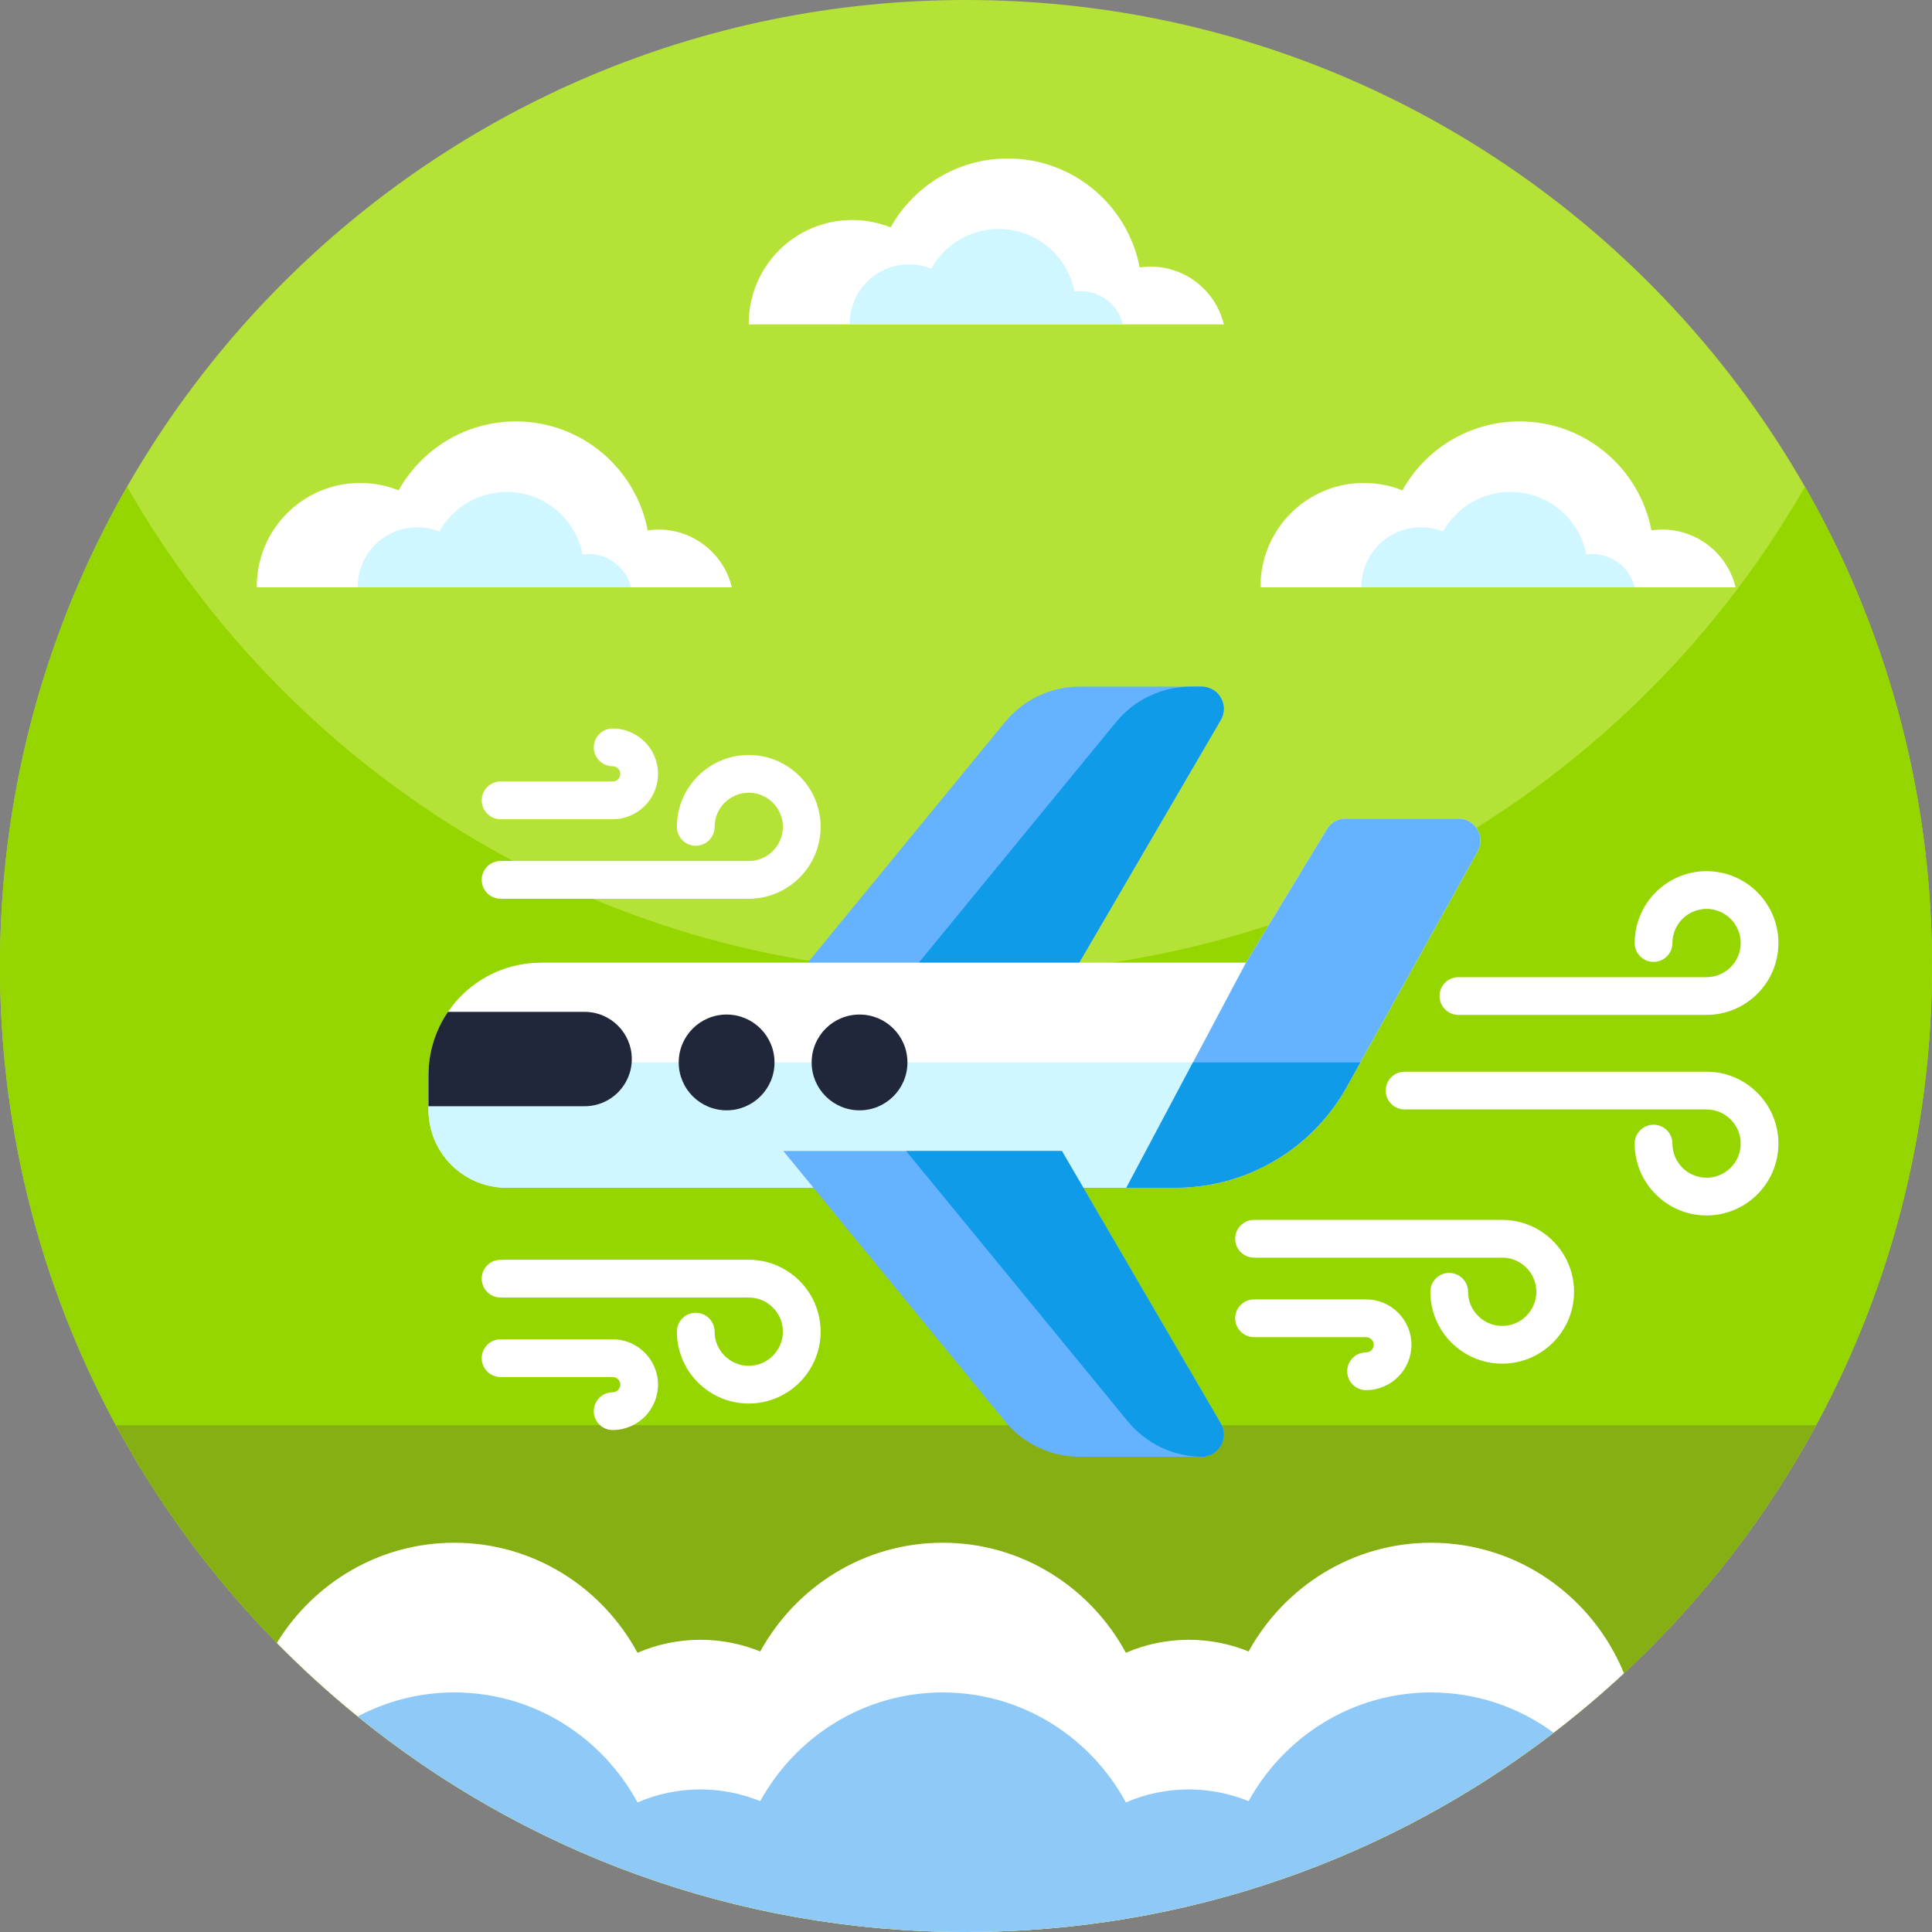 <svg height="512pt" viewBox="0 0 512 512" width="512pt" xmlns="http://www.w3.org/2000/svg"><rect x="0" y="0" width="512" height="512" fill="#808080" stroke="none"/><path d="m512 256c0 141.387-114.613 256-256 256s-256-114.613-256-256 114.613-256 256-256 256 114.613 256 256zm0 0" fill="#b5e237"/><path d="m512 256c0 26.051-3.891 51.191-11.129 74.871-32.012 104.848-129.543 181.129-244.871 181.129-104.559 0-194.488-62.699-234.23-152.551-14-31.629-21.77-66.629-21.77-103.449 0-46.219 12.25-89.57 33.68-127 44.121 77.07 127.16 129 222.32 129s178.211-51.93 222.32-129c21.43 37.43 33.68 80.781 33.68 127zm0 0" fill="#95d600"/><path d="m30.742 377.703c7.156 13.219 15.43 25.738 24.719 37.426 46.898 59.02 119.301 96.871 200.539 96.871s153.641-37.852 200.539-96.871c9.289-11.688 17.562-24.207 24.719-37.426zm0 0" fill="#85af12"/><path d="m430.371 443.441c-5.961 5.539-12.18 10.797-18.641 15.75-43.152 33.117-97.141 52.809-155.73 52.809-61.09 0-117.191-21.41-161.199-57.121-7.512-6.09-14.66-12.598-21.43-19.488 9.758-15.93 27.18-26.551 47.039-26.551 20.93 0 39.129 11.781 48.531 29.16 5.129-2.211 10.77-3.441 16.699-3.441 5.59 0 10.938 1.113 15.828 3.09 9.461-17.18 27.57-28.809 48.359-28.809 20.934 0 39.133 11.781 48.543 29.16 5.117-2.211 10.758-3.441 16.688-3.441 5.602 0 10.941 1.113 15.832 3.09 9.469-17.18 27.57-28.809 48.359-28.809 23.051 0 42.801 14.289 51.121 34.602zm0 0" fill="#fff"/><path d="m411.73 459.191c-43.152 33.117-97.141 52.809-155.73 52.809-61.09 0-117.191-21.41-161.199-57.121 7.66-4.07 16.371-6.367 25.609-6.367 20.93 0 39.129 11.777 48.531 29.148 5.129-2.211 10.77-3.441 16.699-3.441 5.59 0 10.938 1.109 15.828 3.102 9.461-17.18 27.57-28.809 48.359-28.809 20.934 0 39.133 11.777 48.543 29.148 5.117-2.211 10.758-3.441 16.688-3.441 5.602 0 10.941 1.109 15.832 3.102 9.469-17.18 27.57-28.809 48.359-28.809 12.141 0 23.359 3.957 32.48 10.68zm0 0" fill="#8fc9f7"/><path d="m68.055 155.648c0-.082-.004-.164-.004-.246 0-15.141 12.273-27.418 27.414-27.418 3.598 0 7.031.703 10.176 1.961 6.082-10.891 17.715-18.262 31.074-18.262 17.348 0 31.789 12.426 34.926 28.859.934-.133 1.891-.207 2.863-.207 9.434 0 17.336 6.531 19.449 15.312zm0 0" fill="#fff"/><path d="m94.805 155.648c0-.047-.004-.094-.004-.141 0-8.707 7.059-15.766 15.766-15.766 2.07 0 4.043.402 5.852 1.125 3.496-6.262 10.188-10.5 17.867-10.5 9.977 0 18.281 7.145 20.086 16.594.535-.074 1.086-.117 1.645-.117 5.426 0 9.969 3.754 11.184 8.805zm0 0" fill="#d0f6ff"/><path d="m334.055 155.648c0-.082-.004-.164-.004-.246 0-15.141 12.273-27.418 27.414-27.418 3.598 0 7.031.703 10.176 1.961 6.082-10.891 17.715-18.262 31.074-18.262 17.348 0 31.789 12.426 34.926 28.859.934-.133 1.891-.207 2.863-.207 9.434 0 17.336 6.531 19.449 15.312zm0 0" fill="#fff"/><path d="m360.805 155.648c0-.047-.004-.094-.004-.141 0-8.707 7.059-15.766 15.766-15.766 2.07 0 4.043.402 5.852 1.125 3.496-6.262 10.188-10.5 17.867-10.5 9.977 0 18.281 7.145 20.086 16.594.535-.074 1.086-.117 1.645-.117 5.426 0 9.969 3.754 11.184 8.805zm0 0" fill="#d0f6ff"/><path d="m198.434 85.965c-.004-.082-.008-.164-.008-.246 0-15.145 12.273-27.418 27.418-27.418 3.598 0 7.027.703 10.176 1.961 6.078-10.891 17.711-18.262 31.07-18.262 17.348 0 31.789 12.426 34.926 28.859.938-.133 1.891-.207 2.863-.207 9.434 0 17.336 6.527 19.449 15.312zm0 0" fill="#fff"/><path d="m225.184 85.965c0-.047-.004-.094-.004-.141 0-8.707 7.059-15.766 15.766-15.766 2.066 0 4.039.402 5.852 1.125 3.496-6.262 10.184-10.5 17.867-10.5 9.977 0 18.277 7.145 20.082 16.594.539-.078 1.09-.117 1.648-.117 5.422 0 9.965 3.754 11.18 8.805zm0 0" fill="#d0f6ff"/><g fill="#fff"><path d="m452.254 322.109c-10.5 0-19.043-8.547-19.043-19.047 0-2.762 2.234-5 5-5 2.762 0 5 2.238 5 5 0 4.988 4.055 9.047 9.043 9.047 4.988 0 9.047-4.059 9.047-9.047s-4.059-9.047-9.047-9.047h-80.02c-2.762 0-5-2.238-5-5s2.238-5 5-5h80.02c10.504 0 19.047 8.547 19.047 19.047s-8.543 19.047-19.047 19.047zm0 0"/><path d="m452.254 268.957h-65.762c-2.762 0-5-2.238-5-5s2.238-5 5-5h65.762c4.988 0 9.047-4.059 9.047-9.047 0-4.984-4.059-9.043-9.047-9.043-4.988 0-9.043 4.059-9.043 9.043 0 2.766-2.238 5-5 5-2.766 0-5-2.234-5-5 0-10.5 8.543-19.043 19.043-19.043 10.504 0 19.047 8.543 19.047 19.043 0 10.504-8.543 19.047-19.047 19.047zm0 0"/><path d="m162.359 217.105h-29.699c-2.762 0-5-2.238-5-5s2.238-5 5-5h29.699c1.113 0 2.023-.906 2.023-2.023 0-1.113-.91-2.023-2.023-2.023-2.762 0-5-2.238-5-5 0-2.762 2.238-5 5-5 6.629 0 12.023 5.395 12.023 12.023 0 6.629-5.395 12.023-12.023 12.023zm0 0"/><path d="m198.426 238.176h-65.766c-2.762 0-5-2.238-5-5 0-2.766 2.238-5 5-5h65.766c4.988 0 9.047-4.059 9.047-9.047 0-4.988-4.059-9.047-9.047-9.047s-9.047 4.059-9.047 9.047c0 2.762-2.238 5-5 5-2.762 0-5-2.238-5-5 0-10.504 8.547-19.047 19.047-19.047s19.047 8.543 19.047 19.047c0 10.5-8.547 19.047-19.047 19.047zm0 0"/><path d="m162.359 378.973c-2.762 0-5-2.238-5-5 0-2.762 2.238-5 5-5 1.113 0 2.023-.906 2.023-2.023 0-1.113-.91-2.023-2.023-2.023h-29.699c-2.762 0-5-2.238-5-5s2.238-5 5-5h29.699c6.629 0 12.023 5.395 12.023 12.023 0 6.629-5.395 12.023-12.023 12.023zm0 0"/><path d="m198.426 371.949c-10.5 0-19.047-8.543-19.047-19.047 0-2.762 2.238-5 5-5 2.762 0 5 2.238 5 5 0 4.988 4.059 9.047 9.047 9.047s9.047-4.059 9.047-9.047c0-4.988-4.059-9.047-9.047-9.047h-65.766c-2.762 0-5-2.238-5-5s2.238-5 5-5h65.766c10.5 0 19.047 8.547 19.047 19.047 0 10.504-8.547 19.047-19.047 19.047zm0 0"/><path d="m362.027 368.398c-2.762 0-5-2.238-5-5 0-2.762 2.238-5 5-5 1.117 0 2.023-.906 2.023-2.02 0-1.117-.906-2.023-2.023-2.023h-29.695c-2.762 0-5-2.238-5-5s2.238-5 5-5h29.695c6.629 0 12.023 5.395 12.023 12.023s-5.395 12.02-12.023 12.02zm0 0"/><path d="m398.094 361.379c-10.5 0-19.043-8.543-19.043-19.047 0-2.762 2.234-5 5-5 2.762 0 5 2.238 5 5 0 4.988 4.055 9.047 9.043 9.047s9.047-4.059 9.047-9.047-4.059-9.047-9.047-9.047h-65.762c-2.762 0-5-2.234-5-5 0-2.762 2.238-5 5-5h65.762c10.504 0 19.047 8.547 19.047 19.047 0 10.504-8.543 19.047-19.047 19.047zm0 0"/></g><path d="m323.516 190.809-42.109 72.191h-73.82l58.754-71.648c4.875-5.945 12.16-9.391 19.848-9.391h32.246c4.543 0 7.375 4.922 5.082 8.848zm0 0" fill="#65b2ff"/><path d="m323.516 190.809-42.109 72.191h-44.383l58.758-71.648c4.875-5.945 12.16-9.391 19.848-9.391h2.805c4.543 0 7.375 4.922 5.082 8.848zm0 0" fill="#0f9be8"/><path d="m391.59 225.617-31.086 55.938-3.59 6.457c-9.176 16.508-26.578 26.75-45.469 26.75h-177.211c-11.426 0-20.688-9.266-20.688-20.691v-9.133c0-1.141.066-2.273.188-3.383.559-4.93 2.32-9.496 4.98-13.398 5.363-7.871 14.402-13.039 24.652-13.039h186.832l21.441-35.371c1.062-1.746 2.953-2.812 5-2.812h29.84c4.457 0 7.273 4.785 5.109 8.684zm0 0" fill="#fff"/><path d="m360.504 281.555-3.59 6.457c-9.176 16.508-26.578 26.75-45.469 26.75h-177.211c-11.426 0-20.688-9.266-20.688-20.691v-9.133c0-1.141.066-2.273.188-3.383zm0 0" fill="#d0f6ff"/><path d="m167.434 280.656c0 6.906-5.594 12.504-12.5 12.504h-41.387v-8.223c0-6.223 1.906-12 5.168-16.781h36.219c6.906 0 12.5 5.598 12.5 12.5zm0 0" fill="#20273a"/><path d="m192.559 294.246c-7.008 0-12.691-5.684-12.691-12.691 0-7.012 5.684-12.691 12.691-12.691 7.012 0 12.695 5.684 12.695 12.691 0 7.008-5.684 12.691-12.695 12.691zm0 0" fill="#20273a"/><path d="m227.789 294.246c-7.012 0-12.691-5.684-12.691-12.691 0-7.012 5.68-12.691 12.691-12.691 7.008 0 12.691 5.684 12.691 12.691 0 7.008-5.684 12.691-12.691 12.691zm0 0" fill="#20273a"/><path d="m318.555 386.062c-.039 0-.078 0-.121 0h-32.246c-7.688 0-14.973-3.445-19.844-9.391l-58.758-71.648h73.82l42.109 72.191c2.27 3.891-.488 8.762-4.961 8.848zm0 0" fill="#65b2ff"/><path d="m318.555 386.062c-7.625-.055-14.832-3.488-19.672-9.391l-58.754-71.648h41.277l42.109 72.191c2.27 3.891-.488 8.762-4.961 8.848zm0 0" fill="#0f9be8"/><path d="m391.59 225.617-31.086 55.938-3.59 6.457c-9.176 16.508-26.578 26.75-45.469 26.75h-12.945l17.648-33.207 14.051-26.438 21.441-35.371c1.059-1.746 2.953-2.812 5-2.812h29.84c4.457 0 7.273 4.785 5.109 8.684zm0 0" fill="#65b2ff"/><path d="m360.504 281.555-3.59 6.457c-9.176 16.508-26.578 26.75-45.469 26.75h-12.945l17.648-33.207zm0 0" fill="#0f9be8"/></svg>
